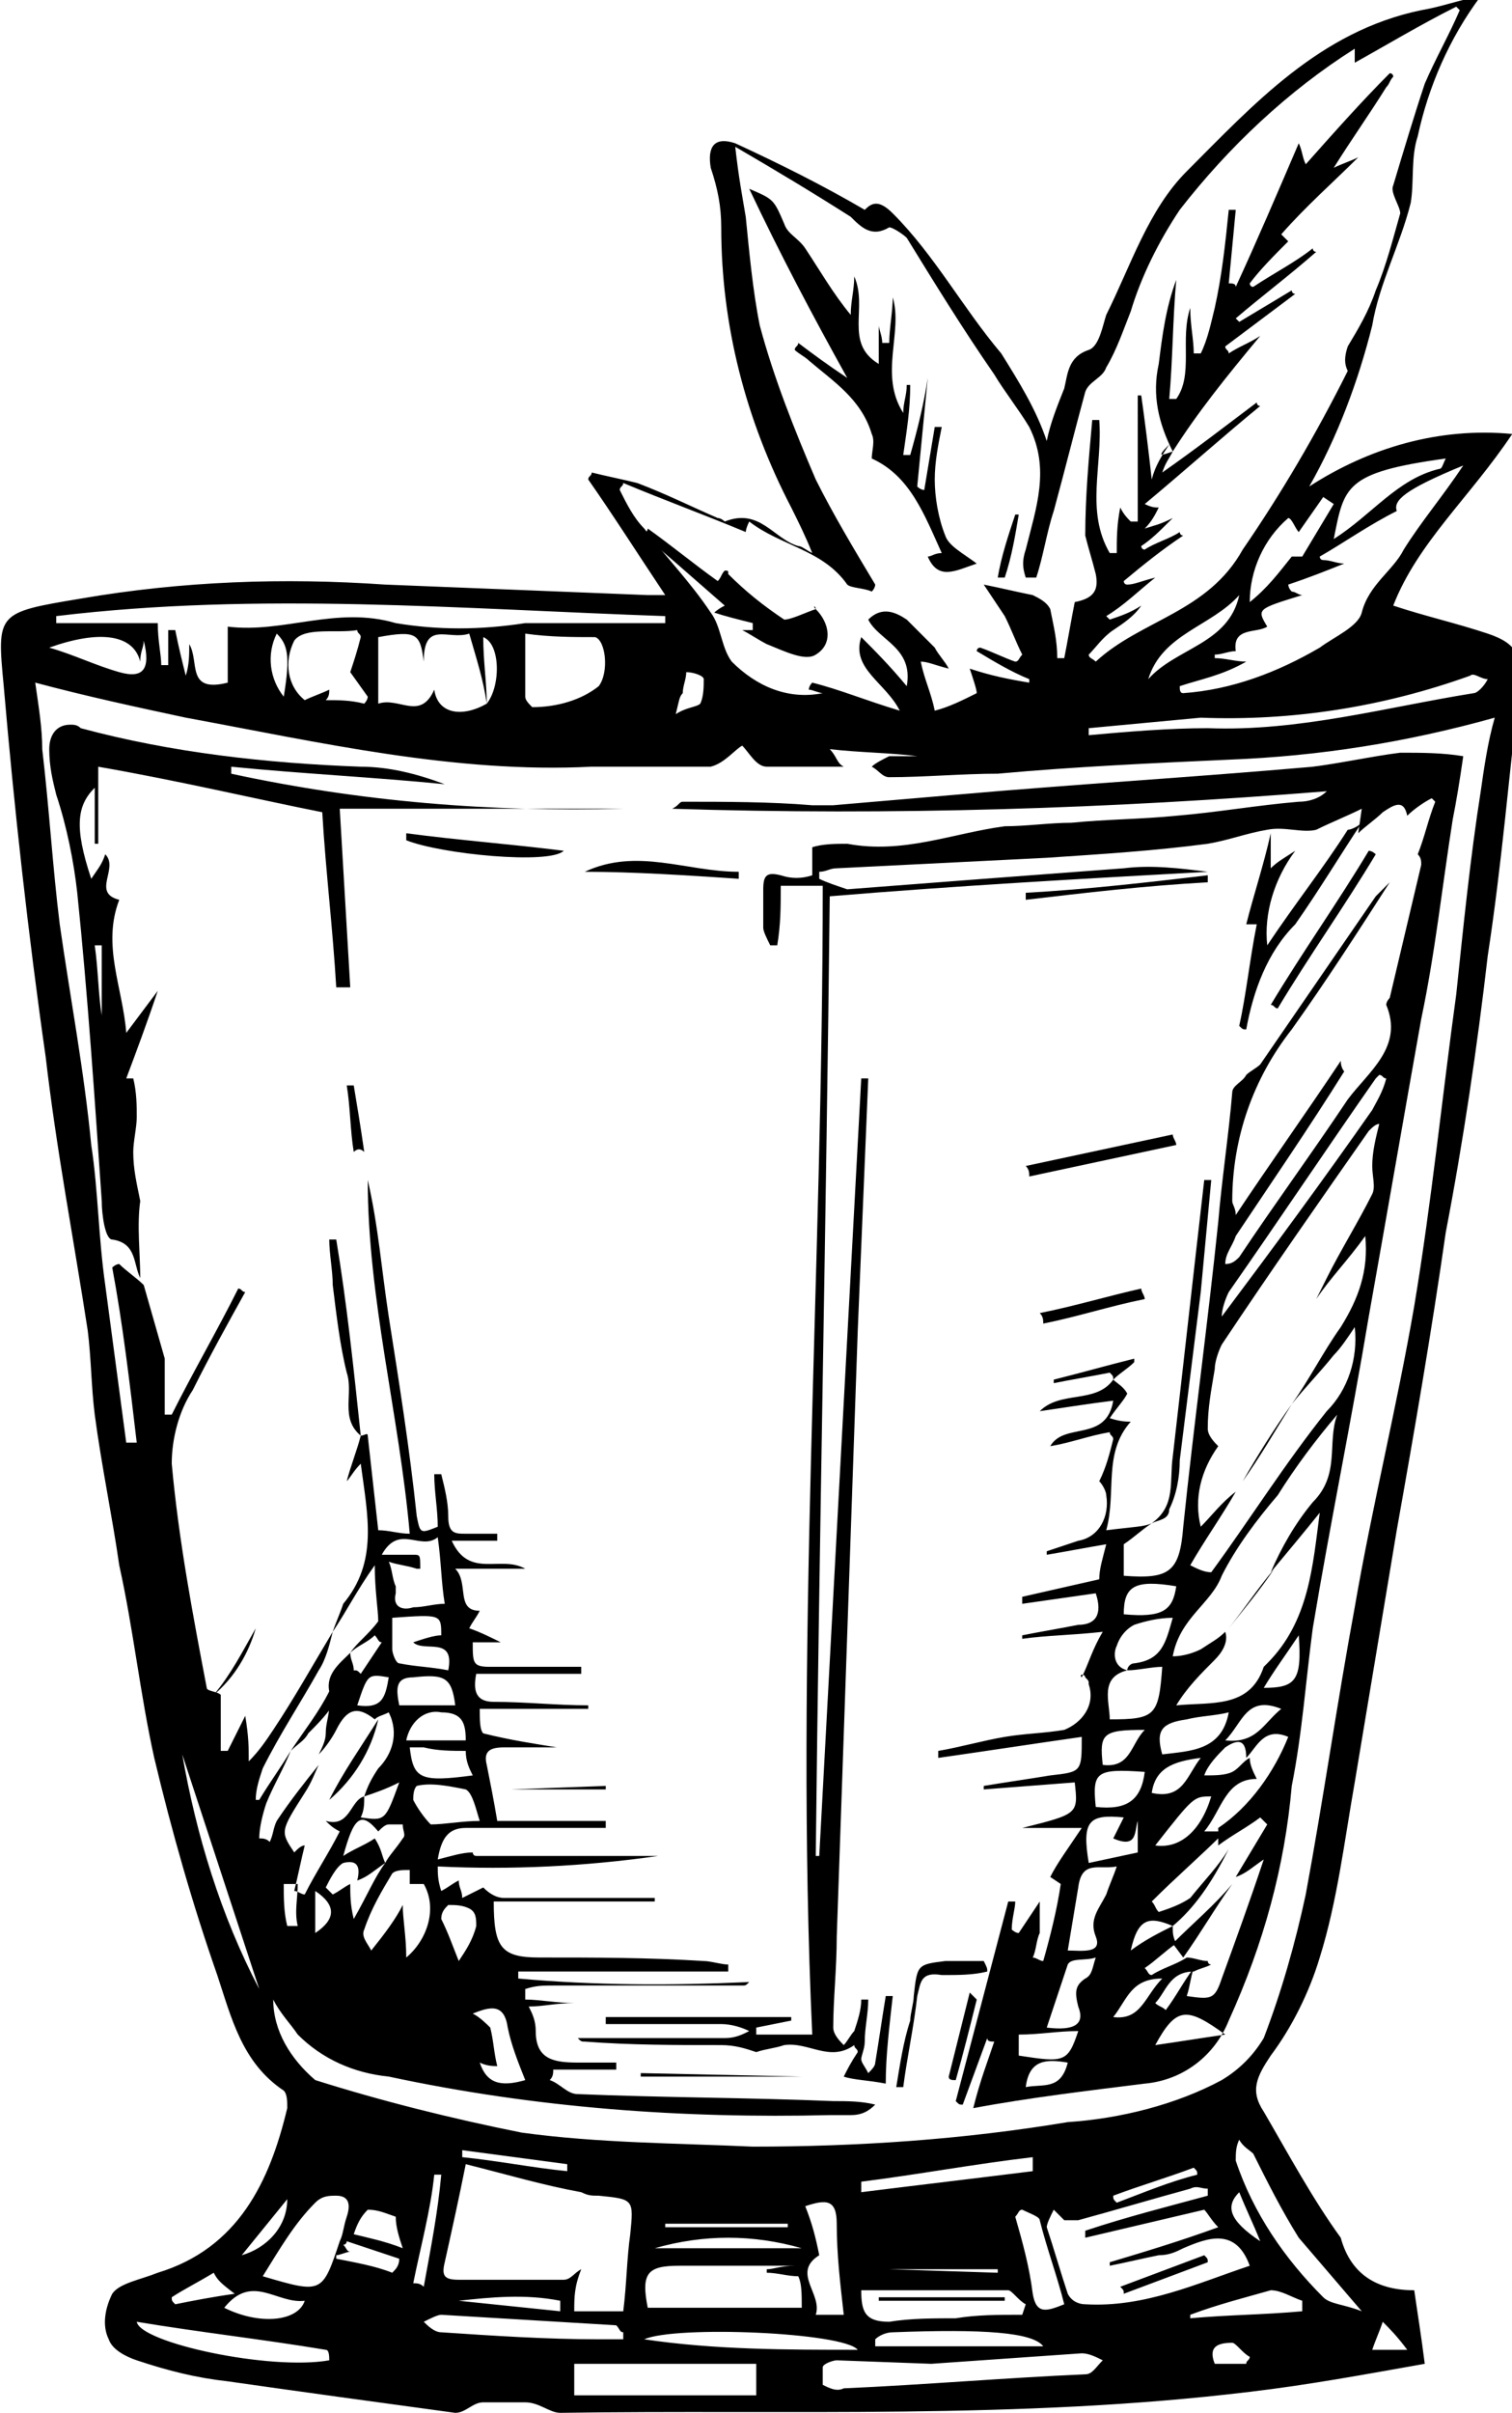 <?xml version="1.0" encoding="utf-8"?>
<!-- Generator: Adobe Illustrator 22.0.1, SVG Export Plug-In . SVG Version: 6.00 Build 0)  -->
<svg version="1.1" id="Layer_1" xmlns="http://www.w3.org/2000/svg" xmlns:xlink="http://www.w3.org/1999/xlink" x="0px" y="0px"
	 viewBox="0 0 43.2 68.9" style="enable-background:new 0 0 43.2 68.9;" xml:space="preserve">
<g id="Group_1208" transform="translate(-2184.393 3066.591)">
	<path id="Path_1326" d="M2224.8-3001.2c0.1,0.7,0.2,1.3,0.3,2.1c-1.7,0.3-3.3,0.6-5,0.8c-6.6,0.8-13.2,0.5-19.7,0.6
		c-0.3,0-0.6-0.3-1-0.3c-0.4,0-0.8,0-1.2,0c-0.3,0-0.5,0.3-0.8,0.3c-2.2-0.3-4.4-0.6-6.5-0.9c-0.9-0.1-1.7-0.3-2.6-0.6
		c-0.3-0.1-0.7-0.3-0.8-0.6c-0.2-0.4-0.1-0.9,0.1-1.3c0.2-0.3,0.8-0.4,1.3-0.6c2.3-0.7,3.2-2.6,3.7-4.7c0-0.2,0-0.4-0.1-0.5
		c-1.2-0.8-1.5-2.1-1.9-3.3c-0.7-2-1.3-4.1-1.8-6.2c-0.4-1.8-0.6-3.7-1-5.5c-0.2-1.4-0.5-2.8-0.7-4.3c-0.1-0.8-0.1-1.6-0.2-2.4
		c-0.4-2.6-0.9-5.2-1.2-7.8c-0.5-3.5-0.9-7.1-1.2-10.6c-0.2-2.1-0.2-2.1,2.2-2.5c2.9-0.5,5.8-0.6,8.7-0.4c2.5,0.1,5,0.2,7.5,0.3
		c0.1,0,0.3,0,0.5,0c-0.8-1.2-1.5-2.3-2.2-3.3c0-0.1,0.1-0.1,0.1-0.2c0.4,0.1,0.9,0.2,1.3,0.3c0.8,0.3,1.6,0.7,2.3,1
		c0.1,0,0.2,0.1,0.2,0.1c1-0.4,1.4,0.5,2.1,0.7c0.1,0,0.2,0.1,0.4,0.2c-0.2-0.5-0.4-0.9-0.6-1.3c-1.3-2.5-2-5.2-2-8
		c0-0.6-0.1-1.1-0.3-1.7c-0.1-0.6,0.1-0.9,0.7-0.7c1.3,0.6,2.5,1.2,3.7,1.9c0.2-0.2,0.4-0.3,0.8,0.1c1.2,1.2,2,2.7,3.1,4
		c0.5,0.8,1,1.6,1.3,2.5c0.1-0.5,0.3-1,0.5-1.5c0.1-0.4,0.1-0.9,0.7-1.1c0.3-0.1,0.4-0.7,0.5-1c0.7-1.4,1.2-3,2.3-4.1
		c1.9-1.9,3.8-4,6.7-4.6c0.6-0.1,1.1-0.3,1.7-0.4c-0.9,1.2-1.5,2.6-1.8,4c-0.2,0.6-0.1,1.3-0.2,1.9c-0.3,1.2-0.9,2.3-1.1,3.5
		c-0.4,1.6-1,3.2-1.8,4.6c1.7-1.1,3.7-1.7,5.8-1.5c-1.2,1.8-2.7,3.1-3.4,4.9c0.9,0.3,1.8,0.5,2.7,0.8c0.9,0.3,1,0.7,0.9,1.6
		c-0.3,2.5-0.5,5-0.9,7.6c-0.3,2.6-0.7,5.3-1.2,7.9c-0.4,2.8-0.9,5.7-1.4,8.5c-0.4,2.4-0.8,4.8-1.2,7.2c-0.3,1.7-0.5,3.4-1,5
		c-0.3,1-0.8,2-1.4,2.8c-0.4,0.6-0.6,1-0.2,1.6c0.7,1.2,1.4,2.5,2.2,3.6C2223-3001.6,2223.8-3001.2,2224.8-3001.2z M2195.4-3013.4
		c-0.3,0.2-0.5,0.4-0.8,0.5c0.1-0.4,0-0.6-0.4-0.5c-0.2,0.1-0.4,0.5-0.5,0.7c0.1,0.1,0.1,0.1,0.2,0.2c0.2-0.1,0.3-0.2,0.5-0.3
		c0,0.3,0,0.6,0.1,1C2194.9-3012.5,2195.1-3013,2195.4-3013.4c0.1-0.2,0.3-0.4,0.5-0.7c0.1-0.1,0-0.2,0-0.4c-0.1,0-0.2,0-0.4,0
		c-0.1,0-0.2,0.1-0.3,0.2c-0.5-0.6-0.7-0.4-1,0.7c0.3-0.2,0.6-0.3,0.9-0.5C2195.3-3013.8,2195.3-3013.6,2195.4-3013.4L2195.4-3013.4
		z M2196.1-3012.8c0-0.1,0-0.3,0-0.4c-0.2,0-0.4,0-0.5,0.1c-0.3,0.5-0.6,1-0.8,1.6c-0.1,0.2,0.1,0.4,0.2,0.6
		c0.4-0.5,0.7-0.9,0.9-1.3c0,0.4,0.1,0.9,0.1,1.5c0.6-0.5,0.9-1.4,0.5-2.1H2196.1z M2221.3-3050.7c0.1,0,0.3,0,0.3,0
		c0.3-0.5,0.6-1,0.9-1.5l-0.3-0.2l-0.7,1c-0.1-0.1-0.2-0.4-0.3-0.4c-0.7,0.6-1.1,1.5-1.1,2.4
		C2220.6-3049.8,2220.9-3050.2,2221.3-3050.7z M2194.8-3015.3c0,0.2,0,0.4-0.1,0.6c0.7,0.1,0.7,0.1,1.1-1
		C2195.4-3015.5,2195.1-3015.4,2194.8-3015.3c0.1-0.3,0.2-0.5,0.4-0.8c0.4-0.4,0.6-1,0.3-1.6c-0.2,0.1-0.3,0.1-0.4,0.2
		c-0.5-0.4-0.8-0.3-1.1,0.3c-0.1,0.2-0.3,0.5-0.5,0.7c0.1-0.2,0.2-0.4,0.2-0.6c0-0.3,0.1-0.5,0.1-0.8c0-0.1,0-0.3,0-0.4
		c-0.1-0.5,0.3-0.8,0.6-1.1c0,0.2,0.1,0.3,0.1,0.5c0.1,0,0.1,0,0.2,0.1c0.2-0.3,0.4-0.6,0.6-0.9c-0.1,0-0.1-0.1-0.2-0.2
		c-0.2,0.2-0.5,0.3-0.7,0.5c0.2-0.3,0.5-0.5,0.8-0.9c0-0.3-0.1-0.9-0.1-1.6c-0.5,0.7-0.8,1.3-1.2,1.9c0.1-0.3,0.2-0.5,0.3-0.8
		c1-1.2,0.7-2.5,0.5-4c-0.2,0.2-0.3,0.4-0.4,0.5c0.1-0.4,0.3-0.9,0.4-1.3l0,0c0.1,0,0.2-0.1,0.2,0c0.1,0.9,0.2,1.8,0.3,2.7
		c0.3,0,0.6,0.1,0.9,0.1c-0.3-3.4-1.2-6.7-1.2-10.1c0.3,1.3,0.4,2.6,0.6,3.9c0.3,1.9,0.6,3.8,0.8,5.7c0.1,0.5,0.1,0.5,0.6,0.3
		c0-0.5-0.1-1-0.1-1.5c0.1,0,0.1,0,0.2,0c0.1,0.4,0.2,0.8,0.2,1.2c0,0.5,0.2,0.5,0.5,0.5c0.3,0,0.6,0,0.9,0c0,0.1,0,0.2,0,0.2h-1.3
		c0.5,1.1,1.4,0.4,2.1,0.8h-2c0.4,0.4,0,1.2,0.7,1.2c-0.1,0.2-0.2,0.3-0.3,0.5c0.3,0.1,0.7,0.3,0.9,0.4c-0.2,0-0.5,0-0.8,0
		c0,0.6,0,0.7,0.5,0.7c0.9,0,1.7,0,2.6,0v0.2h-3c-0.1,0.5,0,0.8,0.5,0.8c0.9,0,1.8,0.1,2.7,0.1c0,0,0,0.1,0,0.1h-3.1
		c0,0.3,0,0.6,0.1,0.7c0.8,0.2,1.5,0.3,2.1,0.4c-0.4,0-0.9,0-1.5,0c-0.4,0-0.6,0.1-0.5,0.5c0.1,0.5,0.2,1,0.3,1.6h3.1v0.2h-4
		c-0.5,0-0.7,0.3-0.8,0.9c0.4-0.1,0.7-0.2,1-0.2c0,0,0,0.1,0.1,0.1c1.7,0,3.5,0,5.2,0c-2.1,0.3-4.2,0.4-6.3,0.3c0,0.2,0,0.4,0.1,0.7
		c0.2-0.1,0.3-0.2,0.5-0.3c0,0.2,0.1,0.3,0.1,0.5c0.2-0.1,0.4-0.2,0.6-0.3c0.2,0.2,0.4,0.3,0.6,0.3c1.4,0,2.8,0,4.3,0v0.1h-4.6
		c0,1.3,0.2,1.6,1.3,1.6c1.6,0,3.1,0,4.7,0.1c0.2,0,0.5,0.1,0.7,0.1c0,0.1,0,0.1,0,0.2h-6v0.2c2.2,0.2,4.4,0.2,6.6,0.1
		c-0.1,0.1-0.1,0.1-0.2,0.1l-5.4,0c-0.3,0-0.5,0-0.8,0.1c0,0.1,0,0.2,0,0.3c0.4,0,0.9,0.1,1.4,0.1c-0.5,0-0.9,0.1-1.3,0.1
		c0.1,0.2,0.2,0.4,0.2,0.7c0,0.8,0.5,0.9,1.2,0.9c0.4,0,0.7,0,1.1,0v0.2h-1.8c0,0.1,0,0.2-0.1,0.3c0.3,0.1,0.5,0.4,0.8,0.4
		c2.4,0.1,4.9,0.1,7.3,0.2c0.4,0,0.8,0,1.2,0.1c-0.2,0.2-0.4,0.3-0.7,0.3c-0.2,0-0.4,0-0.6,0c-4.2,0.1-8.4-0.2-12.6-1.1
		c-1-0.1-1.9-0.5-2.6-1.2c-0.2-0.3-0.5-0.6-0.7-1c0,0.9,0.5,1.7,1.2,2.3c1.9,0.6,3.9,1.1,5.9,1.5c2.2,0.3,4.4,0.3,6.6,0.4
		c3,0,6-0.2,9-0.7c1.5-0.1,3.1-0.5,4.4-1.2c0.5-0.3,0.9-0.7,1.2-1.2c0.5-1.3,0.9-2.7,1.2-4.1c0.5-2.7,0.9-5.5,1.4-8.2
		c0.5-2.9,1.2-5.7,1.7-8.6c0.5-3,0.8-6,1.2-8.9c0.2-1.9,0.4-3.9,0.7-5.8c0.1-0.7,0.2-1.4,0.4-2.1c-2.5,0.7-5,1.1-7.6,1.2
		c-2.2,0.1-4.4,0.2-6.6,0.4c-1,0-2.1,0.1-3.1,0.1c-0.2,0-0.3-0.2-0.5-0.3c0.1-0.1,0.3-0.2,0.5-0.3c0.3,0,0.5,0,0.8,0v0
		c-0.8-0.1-1.6-0.1-2.5-0.2c0.2,0.2,0.2,0.4,0.4,0.5c-0.7,0-1.5,0-2.2,0c-0.3,0-0.5-0.4-0.7-0.6c-0.2,0.1-0.5,0.5-0.9,0.6
		c-1.1,0-2.2,0-3.4,0c-3.9,0.2-7.8-0.7-11.6-1.4c-1.4-0.3-2.8-0.6-4.3-1c0.1,0.7,0.2,1.3,0.2,1.9c0.2,1.7,0.3,3.4,0.5,5
		c0.3,2.1,0.7,4.2,0.9,6.3c0.2,1.3,0.2,2.6,0.4,4c0.2,1.5,0.4,3,0.6,4.5c0.1,0,0.2,0,0.3,0c-0.2-1.7-0.4-3.4-0.7-5
		c0,0,0.1-0.1,0.2-0.1c0.2,0.2,0.5,0.4,0.7,0.6l0,0c0.2,0.7,0.4,1.4,0.6,2.1v1.6c0,0,0.1,0,0.2,0c0.6-1.2,1.3-2.4,1.9-3.6
		c0.1,0,0.1,0.1,0.2,0.1c-0.5,0.9-1,1.8-1.5,2.8c-0.4,0.6-0.6,1.4-0.6,2.1c0.2,2.2,0.6,4.3,1,6.4c0,0.1,0.3,0.1,0.4,0.2v1.6
		c0.1,0,0.2,0,0.2,0l0.5-1c0.1,0.6,0.1,0.9,0.1,1.3c0.3-0.3,0.5-0.6,0.7-0.9c0.6-0.9,1.1-1.8,1.7-2.8c-0.1,0.4-0.2,0.8-0.4,1.1
		c-0.5,0.9-1.1,1.8-1.6,2.8c-0.1,0.3-0.2,0.6-0.2,0.9l0.1,0c0.3-0.5,0.6-0.9,0.9-1.4c-0.2,0.5-0.5,1-0.7,1.5c-0.1,0.3-0.2,0.7-0.2,1
		c0.1,0,0.2,0,0.3,0.1c0.1-0.2,0.1-0.4,0.2-0.6c0.4-0.6,0.8-1.1,1.2-1.6c-0.1,0.2-0.2,0.5-0.4,0.8c-0.7,1.1-0.7,1.1-0.3,1.7
		c0.1-0.1,0.2-0.2,0.3-0.2c-0.1,0.4-0.2,0.9-0.3,1.3c0.1,0,0.2,0.1,0.3,0.1c0.3-0.6,0.7-1.2,1-1.8c-0.2-0.1-0.3-0.2-0.4-0.3
		C2194.4-3014.4,2194.4-3015.2,2194.8-3015.3z M2194.4-3047.4c0.1-0.3,0.2-0.6,0.3-1c0-0.1-0.1-0.1-0.1-0.2
		c-0.6,0.1-1.5-0.1-1.8,0.3c-0.3,0.6-0.2,1.3,0.3,1.7c0.2-0.1,0.5-0.2,0.7-0.3c0,0.1,0,0.2-0.1,0.3c0.4,0,0.7,0,1.1,0.1
		c0,0,0.1-0.1,0.1-0.2L2194.4-3047.4z M2198.3-3046.5c-0.1-0.7-0.3-1.3-0.5-2c-0.6,0.2-1.3-0.4-1.3,0.8c-0.1-0.8-0.2-0.9-1.3-0.7
		v1.9c0.6-0.2,1.2,0.5,1.6-0.4C2196.9-3046.2,2197.6-3046.1,2198.3-3046.5c0.4-0.5,0.4-1.7-0.1-1.9
		C2198.2-3047.7,2198.3-3047.1,2198.3-3046.5z M2217.9-3053.7L2217.9-3053.7c-0.1,0.2-0.2,0.3-0.3,0.6c1-0.7,1.9-1.4,2.7-2
		c0,0,0,0.1,0.1,0.1c-1.1,0.9-2.1,1.8-3.3,2.8c0.2,0.1,0.3,0.1,0.4,0.1c-0.1,0.2-0.2,0.4-0.4,0.6c0.3-0.1,0.4-0.1,0.8-0.3
		c-0.4,0.4-0.6,0.6-0.9,0.8c0,0,0,0.1,0.1,0.1c0.3-0.2,0.7-0.3,1-0.5c0,0,0,0.1,0.1,0.1c-0.6,0.4-1.1,0.8-1.7,1.3c0,0,0,0.1,0.1,0.1
		c0.2,0,0.4-0.1,0.8-0.2c-0.5,0.4-0.9,0.8-1.4,1.1c0,0,0.1,0.1,0.1,0.1c0.3-0.1,0.6-0.2,0.9-0.4c-0.2,0.3-0.5,0.5-0.8,0.7
		c-0.3,0.2-0.5,0.5-0.7,0.7c0,0.1,0.1,0.1,0.2,0.2c1.3-1.2,3.2-1.4,4.2-3.2c1.1-1.6,2.1-3.3,3-5.1c-0.1-0.2-0.1-0.4,0-0.7
		c0.3-0.5,0.6-1,0.8-1.6c0.3-0.7,0.5-1.5,0.7-2.2c0-0.2-0.3-0.6-0.2-0.8c0.3-1,0.6-2,0.9-2.9c0.3-0.7,0.7-1.4,1-2.1
		c0,0-0.1-0.1-0.1-0.1c-1,0.5-2,1.1-2.9,1.6c0-0.1,0-0.2,0-0.4c-1.9,1.2-3.6,2.8-5,4.6c-0.6,0.9-1.1,1.9-1.4,2.9
		c-0.2,0.5-0.4,1.1-0.7,1.6c-0.1,0.3-0.5,0.4-0.6,0.7c-0.3,1.1-0.6,2.3-0.9,3.4c-0.2,0.6-0.3,1.3-0.5,1.9c-0.1,0-0.2,0-0.3,0
		c-0.1-0.3-0.1-0.5,0-0.8c0.3-1.2,0.7-2.3,0.1-3.5c-0.3-0.5-0.7-1-1-1.5c-0.9-1.3-1.7-2.6-2.5-3.9c-0.1-0.1-0.4-0.3-0.5-0.3
		c-0.5,0.3-0.8,0-1.1-0.3c-1.1-0.7-2.1-1.3-3.3-2c0.1,0.9,0.2,1.4,0.3,2c0.1,1,0.2,2.1,0.4,3.1c0.4,1.5,1,3,1.6,4.4
		c0.5,1,1.1,2,1.7,3c0,0,0,0.1-0.1,0.2c-0.2-0.1-0.6-0.1-0.7-0.2c-0.7-1-1.9-1.1-2.8-1.8c-0.1,0.2-0.1,0.3-0.1,0.3
		c-1.2-0.5-2.3-0.9-3.5-1.4c0,0.1-0.1,0.1-0.1,0.2c0.2,0.4,0.4,0.8,0.7,1.1c0.6,0.8,1.3,1.5,1.9,2.4c0.3,0.4,0.3,1,0.6,1.4
		c0.7,0.7,1.6,1.1,2.6,0.9c-0.1,0-0.3-0.1-0.4-0.1c0,0,0-0.1,0.1-0.2c0.8,0.2,1.5,0.5,2.5,0.8c-0.4-0.8-1.4-1.2-1.1-2.1
		c0.4,0.4,0.8,0.8,1.3,1.4c0.2-1.1-0.8-1.3-1.1-1.9c0.4-0.4,0.8-0.2,1.1,0c0.3,0.3,0.5,0.5,0.8,0.8c0.1,0.2,0.3,0.4,0.4,0.6
		c-0.4-0.1-0.6-0.2-0.8-0.2c0.1,0.5,0.3,0.9,0.4,1.4c0.4-0.1,0.8-0.3,1.2-0.5c0-0.1-0.1-0.4-0.2-0.7c0.6,0.2,1.1,0.3,1.7,0.4v-0.1
		c-0.5-0.2-1-0.5-1.5-0.8c0,0,0-0.1,0.1-0.1c0.3,0.1,0.7,0.3,1,0.4c0.1,0,0.1-0.1,0.2-0.2c-0.2-0.4-0.3-0.7-0.5-1.1
		c-0.2-0.3-0.4-0.6-0.6-0.9c0.5,0.1,0.9,0.2,1.4,0.3c0.2,0.1,0.4,0.2,0.5,0.4c0.1,0.5,0.2,0.9,0.2,1.4h0.2c0.1-0.5,0.2-1.1,0.3-1.6
		c0.5-0.1,0.7-0.3,0.6-0.8c-0.1-0.4-0.2-0.7-0.3-1.1c0-1.1,0.1-2.2,0.2-3.3h0.2c0.1,1.3-0.4,2.6,0.3,3.8h0.2c0-0.4,0-0.8,0.1-1.3
		c0.1,0.2,0.2,0.3,0.3,0.4c0.1,0,0.1,0,0.2,0v-3.6h0.1c0.1,0.7,0.2,1.5,0.3,2.4c0.1-0.4,0.3-0.7,0.5-1
		C2217.4-3053.5,2217.6-3053.6,2217.9-3053.7L2217.9-3053.7z M2200.8-3000.6h1.4c0.1-0.8,0.1-1.5,0.2-2.2c0.1-1,0.1-1-0.9-1.1
		c-0.2,0-0.3,0-0.5-0.1c-1.1-0.2-2.1-0.5-3.3-0.8c-0.2,1-0.4,1.9-0.6,2.8c-0.1,0.4,0,0.5,0.4,0.5c1,0,2,0,3,0c0.2,0,0.3-0.2,0.5-0.3
		C2200.8-3001.3,2200.8-3001,2200.8-3000.6z M2218.1-3047c0,0.1,0,0.2,0.1,0.2c1.4-0.1,2.7-0.6,3.9-1.3c0.4-0.3,1.1-0.6,1.2-1
		c0.2-0.8,0.9-1.2,1.2-1.8c0.5-0.8,1.1-1.5,1.7-2.4c-1.7,0.7-2,1-1.9,1.3c-0.8,0.4-1.5,0.9-2.2,1.3c0,0,0,0.1,0.1,0.1
		c0.2,0,0.4,0.1,0.6,0.1c-0.5,0.2-1,0.4-1.6,0.6c0,0,0,0.1,0.1,0.2c0.1,0,0.2,0.1,0.3,0.1c-1.3,0.4-1.3,0.4-1,0.9
		c-0.3,0.2-1,0-0.9,0.7c-0.2,0-0.4,0.1-0.6,0.1c0,0,0,0.1,0,0.1c0.3,0,0.6,0.1,0.9,0.1C2219.3-3047.3,2218.7-3047.2,2218.1-3047z
		 M2218.9-3003.9v-0.2c-0.2,0-0.3-0.1-0.5,0c-1.1,0.3-2.1,0.6-3.2,0.9c-0.1,0-0.3,0-0.4,0c-0.1-0.1-0.2-0.2-0.3-0.3
		c-0.1,0.2-0.2,0.4-0.2,0.5c0.2,0.6,0.4,1.3,0.6,1.9c0.1,0.2,0.3,0.3,0.5,0.3c1.7,0.1,3.2-0.6,4.7-1.1c-0.4-1.1-1.2-0.8-1.9-0.5
		c-0.2,0.1-0.4,0.2-0.7,0.2c-0.5,0.1-0.9,0.2-1.4,0.3c0,0,0-0.1,0-0.1c1-0.3,2-0.6,3.1-1c-0.2-0.2-0.3-0.4-0.4-0.5l-3.4,0.8
		c0-0.1,0-0.1,0-0.2C2216.6-3003.3,2217.8-3003.6,2218.9-3003.9L2218.9-3003.9z M2189.7-3047.3
		C2189.7-3047.3,2189.7-3047.3,2189.7-3047.3c0.1-0.3,0.1-0.6,0.1-0.9c0.3,0.5-0.1,1.4,1.1,1.1v-1.6c1.6,0.2,3.1-0.6,4.8-0.1
		c1.2,0.2,2.4,0.2,3.7,0c0.7,0,1.3,0,2,0h2v-0.2c-5.8-0.2-11.6-0.7-17.4,0v0.2h2.9c0,0.5,0.1,0.9,0.1,1.2c0.1,0,0.1,0,0.2,0v-1
		c0.1,0,0.1,0,0.2,0C2189.5-3048.1,2189.6-3047.7,2189.7-3047.3z M2211-2999.1L2211-2999.1l-2.7-0.1c-0.1,0-0.4,0.1-0.4,0.2
		c0,0.2,0,0.4,0,0.5c0.2,0.1,0.4,0.2,0.6,0.1c2.3-0.1,4.6-0.3,6.9-0.4c0.2,0,0.3-0.2,0.5-0.4c-0.2-0.1-0.4-0.2-0.6-0.2L2211-2999.1z
		 M2206-2998.2c0-0.4,0-0.6,0-0.9h-5.2v0.9H2206z M2207.2-3001.6c-0.3,0-0.6-0.1-0.9-0.1v-0.1c0.2,0,0.4-0.1,0.8-0.1
		c-1.2,0-2.2,0-3.3,0c-0.9,0-1.1,0.2-0.9,1.2h4.4C2207.3-3001.1,2207.3-3001.4,2207.2-3001.6L2207.2-3001.6z M2199.4-3048.5
		c0,0.7,0,1.3,0,1.8c0,0.1,0.1,0.2,0.2,0.3c0.7,0,1.4-0.2,1.9-0.6c0.3-0.4,0.2-1.3-0.1-1.4
		C2200.8-3048.4,2200.1-3048.4,2199.4-3048.5L2199.4-3048.5z M2191.9-3001.6c1.7,0.5,1.7,0.5,2.2-1c0.1-0.2,0.1-0.4,0.2-0.7
		c0.1-0.3,0.1-0.6-0.3-0.6c-0.2,0-0.4,0-0.6,0.2C2192.8-3003.1,2192.4-3002.4,2191.9-3001.6z M2223.3-3000.6
		c-0.6-0.7-1.2-1.4-1.8-2.1c-0.5-0.8-0.9-1.6-1.3-2.4c-0.1-0.1-0.3-0.2-0.4-0.4c-0.1,0.2-0.1,0.4-0.1,0.6c0.5,1.5,1.4,2.8,2.5,3.9
		C2222.4-3000.8,2222.8-3000.8,2223.3-3000.6L2223.3-3000.6z M2215.5-3045.8v0.2c1.1-0.1,2.3-0.2,3.4-0.2c2.6,0.1,5.1-0.6,7.6-1
		c0.1,0,0.3-0.2,0.4-0.4c-0.2,0-0.4-0.2-0.5-0.1c-2.5,0.9-5.1,1.3-7.7,1.2C2217.6-3046,2216.6-3045.9,2215.5-3045.8z M2213.6-3000.5
		l0.1-0.3c-0.2-0.1-0.4-0.4-0.5-0.4c-1.4,0-2.8,0-4.2,0c0,0.6,0.1,0.9,0.8,0.9c0.6-0.1,1.3-0.1,1.9-0.1
		C2212.3-3000.5,2212.9-3000.5,2213.6-3000.5z M2193.8-2999.2c0-0.1,0-0.3-0.1-0.3c-1.8-0.3-3.6-0.5-5.4-0.8
		C2188.4-2999.7,2192.1-2998.9,2193.8-2999.2z M2196.4-3021.8c0,0-0.1,0-0.1,0c-0.3-0.1-0.5-0.1-0.8-0.2c0.1,0.2,0.1,0.5,0.2,0.7
		c0,0.1,0,0.2,0,0.2c-0.1,0.4,0.2,0.5,0.5,0.4c0.3,0,0.6-0.1,0.9-0.1c-0.1-0.6-0.1-1.2-0.2-1.9c-0.5,0.4-1.1-0.4-1.6,0.5
		c0.4,0,0.6,0,0.9,0C2196.4-3022.2,2196.4-3022.2,2196.4-3021.8z M2207.8-3002.2c-0.8,0.5,0.1,1.1-0.1,1.7h0.8
		c-0.1-0.9-0.2-1.7-0.2-2.6c0-0.7-0.3-0.7-0.9-0.5C2207.6-3003.1,2207.7-3002.7,2207.8-3002.2z M2202.8-2999.8
		c2,0.3,4.1,0.3,6.1,0.3C2208.5-3000,2203.7-3000.2,2202.8-2999.8z M2202.2-2999.8c0-0.1,0-0.1,0-0.2c-0.1,0-0.1-0.1-0.2-0.2
		c-1.7-0.1-3.3-0.2-5-0.3c-0.1,0-0.3,0.1-0.5,0.2c0.1,0.1,0.3,0.3,0.5,0.3c1.5,0.1,3,0.2,4.5,0.2
		C2201.7-2999.8,2201.9-2999.8,2202.2-2999.8z M2222.5-3051.2c1.1-0.7,1.8-1.7,3-2c0.1,0,0.1-0.1,0.2-0.3
		C2222.8-3053.1,2222.8-3052.7,2222.5-3051.2L2222.5-3051.2z M2214.2-2999.6c-0.3-0.4-1.7-0.5-4.3-0.4c-0.2,0-0.4,0.1-0.5,0.2
		c0,0.1,0,0.1,0,0.2C2211-2999.6,2212.5-2999.6,2214.2-2999.6z M2214.8-3000.8c-0.2-0.8-0.5-1.6-0.7-2.4c0-0.1-0.3-0.2-0.5-0.3
		c-0.1,0-0.1,0.1-0.2,0.2c0.2,0.7,0.4,1.4,0.5,2.2C2214-3000.5,2214.3-3000.6,2214.8-3000.8L2214.8-3000.8z M2197-3019.9
		c0-0.6,0-0.6-1.4-0.5c0,0.3,0,0.6,0,0.9c0,0.1,0.1,0.4,0.2,0.4c0.5,0.1,0.9,0.1,1.4,0.2c0.2-1-0.7-0.5-1-0.8
		C2196.5-3019.8,2196.8-3019.9,2197-3019.9z M2188.5-3048.3c0,0.2-0.1,0.3-0.1,0.6c-0.2-0.8-1.2-0.9-2.6-0.4c0.7,0.2,1.3,0.5,2,0.7
		C2188.5-3047.2,2188.7-3047.5,2188.5-3048.3z M2191.8-3009.8l-2.2-6.7C2190-3014.2,2190.7-3011.9,2191.8-3009.8z M2207.3-3002.4
		c-1.4-0.4-2.8-0.4-4.2,0H2207.3z M2198.1-3014.6c-0.1-0.3-0.2-0.8-0.4-0.9c-0.5-0.1-1-0.2-1.4-0.1c-0.1,0.1-0.1,0.3-0.1,0.4
		c0.1,0.2,0.3,0.5,0.5,0.7C2197.1-3014.5,2197.6-3014.6,2198.1-3014.6L2198.1-3014.6z M2213.9-3004.6c0-0.1,0-0.2,0-0.4
		c-1.7,0.2-3.3,0.5-4.9,0.7l0,0.3C2210.6-3004.2,2212.3-3004.4,2213.9-3004.6L2213.9-3004.6z M2219.8-3049.6
		c-0.8,0.9-2.2,1.1-2.6,2.4C2218-3048.1,2219.5-3048.2,2219.8-3049.6L2219.8-3049.6z M2198.1-3007.7c0.2,0.6,0.6,0.7,1.3,0.5
		c-0.2-0.5-0.4-1-0.5-1.5c-0.1-0.7-0.5-0.6-1-0.4c0.2,0.1,0.4,0.3,0.5,0.4c0.1,0.4,0.1,0.7,0.2,1.1
		C2198.5-3007.6,2198.3-3007.6,2198.1-3007.7z M2218.4-3000.5l0,0.1c1.1-0.1,2.1-0.1,3.2-0.2c0-0.1,0-0.2,0-0.3
		c-0.3-0.1-0.6-0.3-0.9-0.3C2220-3001,2219.2-3000.8,2218.4-3000.5L2218.4-3000.5z M2190.8-3000.7c1,0.5,2.1,0.4,2.3-0.2
		C2192.3-3000.8,2191.6-3001.7,2190.8-3000.7z M2195.8-3017.9h1.6c-0.1-0.8-0.3-0.9-1.2-0.8
		C2195.7-3018.7,2195.7-3018.4,2195.8-3017.9L2195.8-3017.9z M2197.7-3016.6c-0.4,0-0.8,0-1.2-0.1c-0.1,0-0.3,0-0.4,0
		c0.1,0.9,0.3,1,1.8,0.8C2197.8-3016.1,2197.7-3016.3,2197.7-3016.6L2197.7-3016.6z M2197.7-3016.9c0-0.5-0.1-0.8-0.7-0.8
		c-0.5-0.1-0.9,0.3-1,0.8c0,0,0,0,0,0H2197.7z M2197.5-3010.6c0.2-0.3,0.4-0.6,0.5-1c0-0.2,0-0.4-0.2-0.5c-0.2-0.1-0.4-0.1-0.6-0.1
		c-0.1,0.1-0.2,0.2-0.2,0.4C2197.2-3011.4,2197.3-3011.1,2197.5-3010.6L2197.5-3010.6z M2194.5-3002.8c0.4,0.1,0.9,0.2,1.4,0.4
		c-0.1-0.3-0.2-0.6-0.2-0.9c-0.3-0.1-0.5-0.2-0.8-0.2C2194.7-3003.3,2194.6-3003.1,2194.5-3002.8z M2195.8-3002.1l-1.5-0.5
		c0,0,0,0.1-0.1,0.1c0.1,0.1,0.1,0.2,0.2,0.2c-0.1,0-0.3,0.1-0.4,0.1v0.1c0.5,0.1,1.1,0.2,1.6,0.4
		C2195.7-3001.8,2195.8-3001.9,2195.8-3002.1L2195.8-3002.1z M2206.9-3003v-0.1h-3.5v0.1H2206.9z M2200.4-3000.6l0-0.3
		c-1-0.2-2-0.1-2.9,0L2200.4-3000.6z M2196.2-3001.4c0.1,0,0.2,0,0.3,0.1c0.2-1.1,0.4-2.1,0.5-3.2c-0.1,0-0.1,0-0.2,0
		C2196.7-3003.5,2196.4-3002.4,2196.2-3001.4L2196.2-3001.4z M2203.7-3046.2c0.3-0.2,0.6-0.2,0.7-0.3c0.1-0.2,0.1-0.5,0.1-0.7
		c0-0.1-0.3-0.2-0.5-0.2c0,0.2-0.1,0.4-0.1,0.6C2203.8-3046.7,2203.8-3046.6,2203.7-3046.2z M2190.5-3001.7
		c-0.5,0.3-0.9,0.5-1.2,0.7c0,0.1,0,0.1,0.1,0.2c0.5-0.1,1-0.2,1.7-0.3C2190.7-3001.4,2190.6-3001.5,2190.5-3001.7z M2200.6-3004.6
		c0-0.1,0-0.1,0-0.2l-3-0.4c0,0.1,0,0.2,0,0.2C2198.6-3004.9,2199.6-3004.7,2200.6-3004.6z M2192.5-3046.7c0.2-1.2,0.1-1.5-0.2-1.8
		C2192-3047.9,2192.1-3047.2,2192.5-3046.7z M2218.6-3004.5c0-0.1,0-0.1-0.1-0.2c-0.8,0.3-1.5,0.5-2.3,0.8c0,0.1,0,0.1,0.1,0.2
		C2217.1-3004,2217.8-3004.3,2218.6-3004.5L2218.6-3004.5z M2220.4-3002.6c-0.2-0.5-0.4-0.9-0.6-1.4
		C2219.4-3003.6,2219.5-3003.2,2220.4-3002.6L2220.4-3002.6z M2194.6-3017.9c0.7,0.1,0.8-0.2,0.9-0.8
		C2194.9-3018.8,2194.9-3018.8,2194.6-3017.9z M2220-2999.1c0-0.1,0.1-0.1,0.1-0.2c-0.2-0.1-0.4-0.4-0.5-0.4c-0.4,0-0.7,0.1-0.5,0.6
		C2219.4-2999.1,2219.7-2999.1,2220-2999.1z M2191.3-3002.2c0.7-0.2,1.3-0.8,1.3-1.6L2191.3-3002.2z M2224.6-2999.5
		c-0.3-0.4-0.5-0.6-0.7-0.8c-0.1,0.3-0.2,0.5-0.3,0.8H2224.6z M2209.8-3001.8L2209.8-3001.8l3.1,0.1v-0.1H2209.8z M2192.9-3012.8
		c-0.1,0-0.3,0-0.4,0c0,0.4,0,0.8,0.1,1.2h0.3C2192.8-3012,2192.9-3012.4,2192.9-3012.8z M2193.4-3012.6v1.2
		C2194-3011.8,2194-3012.2,2193.4-3012.6z"/>
	<path id="Path_1327" d="M2193.9-3017.9c-0.2,0.3-0.5,0.6-0.7,0.8c-0.1,0.2-0.3,0.3-0.5,0.5c0.4-0.6,0.8-1.1,1.1-1.7
		C2193.9-3018.2,2193.9-3018.1,2193.9-3017.9z"/>
	<path id="Path_1328" d="M2217.3-3023.1c-0.3,0.2-0.5,0.4-0.8,0.6v0.9c1.3,0.1,1.6-0.1,1.7-1.4c0.3-2.9,0.7-5.8,1-8.7
		c0.1-1.2,0.3-2.5,0.4-3.7c0-0.2,0.3-0.3,0.4-0.5c0.1-0.1,0.3-0.2,0.4-0.3l3.3-4.8c0.1-0.1,0.3-0.3,0.4-0.4
		c-0.9,1.4-1.8,2.8-2.8,4.2c-1.1,1.4-1.7,3.1-1.7,4.9c0,0.1,0.1,0.2,0.1,0.4c1-1.5,2-2.9,3-4.4c0,0.2,0.1,0.3,0.1,0.3
		c-1,1.6-2.1,3.2-3.1,4.7c-0.1,0.3-0.3,0.5-0.3,0.8c0.2,0,0.3-0.1,0.4-0.2c1-1.5,2.1-3,3.1-4.5c0.6-0.8,1.6-1.5,1.1-2.7
		c0-0.1,0.1-0.2,0.1-0.2l0.9-3.8c0-0.1,0-0.2-0.1-0.3c0.2-0.5,0.3-1,0.5-1.5c0,0-0.1-0.1-0.1-0.1c-0.2,0.1-0.5,0.3-0.7,0.5
		c-0.1-0.5-0.4-0.3-0.7-0.1c-0.2,0.2-0.5,0.4-0.7,0.6l0,0l0.1-0.7c-0.4,0.2-0.9,0.4-1.3,0.6c-0.4,0.1-0.9-0.1-1.4,0
		c-0.6,0.1-1.1,0.3-1.7,0.4c-1.5,0.2-3.1,0.3-4.6,0.4c-2,0.1-4,0.2-6,0.3c-0.2,0-0.3,0.1-0.5,0.1l0,0.2c0.2,0.1,0.5,0.2,0.8,0.3
		c2.6-0.2,5.2-0.4,7.9-0.6c0.8-0.1,1.6,0,2.4,0.1c-3.6,0.2-7.2,0.4-10.8,0.7c-0.1,9.2-0.3,18.3-0.4,27.4h0.1
		c0.4-7.4,0.8-14.8,1.2-22.2c0.1,0,0.1,0,0.2,0c-0.1,2.4-0.2,4.8-0.3,7.2c-0.2,5.8-0.4,11.5-0.6,17.3c0,0.9-0.1,1.8-0.1,2.6
		c0,0.2,0.2,0.4,0.3,0.5c0.1-0.1,0.2-0.3,0.3-0.4c0.1-0.3,0.2-0.6,0.2-0.9h0.2c0,0.4-0.1,0.8-0.1,1.2c0,0.2-0.1,0.4-0.1,0.5
		c0,0.1,0.1,0.2,0.2,0.4c0.1-0.1,0.2-0.2,0.2-0.3c0.1-0.6,0.2-1.3,0.3-1.9c0.1,0,0.1,0,0.2,0c-0.1,0.9-0.2,1.7-0.2,2.5
		c-0.5-0.1-0.9-0.1-1.2-0.2c0.1-0.2,0.2-0.4,0.4-0.7c0-0.1-0.1-0.1-0.1-0.2c-0.7,0.5-1.3-0.1-2,0c-0.3,0.1-0.5,0.1-0.8,0.2
		c-0.3-0.1-0.6-0.2-1-0.2c-1.3,0-2.6,0-3.9-0.1c-0.1,0-0.1,0-0.2-0.1c1.4,0,2.8,0,4.2,0c0.3,0,0.5-0.1,0.7-0.2
		c-0.2-0.1-0.5-0.2-0.8-0.2c-1.1,0-2.2,0-3.3,0v-0.2h5.3v0.1l-1,0.2c0,0.1,0,0.2,0,0.2h1.6c-0.5-10.9,0.3-21.8,0.3-32.8h-1.2
		c0,0.6,0,1.1-0.1,1.7c-0.1,0-0.1,0-0.2,0c-0.1-0.2-0.2-0.4-0.2-0.5c0-0.3,0-0.7,0-1.1c0-0.4,0.1-0.5,0.5-0.4c0.3,0.1,0.6,0.1,0.9,0
		v-0.8c0.3-0.1,0.7-0.1,1-0.1c1.6,0.3,3-0.3,4.5-0.5c0.6,0,1.3-0.1,1.9-0.1c1-0.1,2-0.1,3-0.2c1.2-0.1,2.3-0.3,3.5-0.4
		c0.3,0,0.6-0.1,0.8-0.3c-6.2,0.5-12.4,0.7-18.7,0.5c0.2-0.1,0.2-0.2,0.3-0.2c1.2,0,2.5,0,3.7,0.1c0.2,0,0.4,0,0.6,0l3.5-0.3
		c3.4-0.3,6.8-0.5,10.2-0.8c0.8-0.1,1.7-0.3,2.5-0.4c0.6,0,1.2,0,1.8,0.1c-0.1,0.7-0.2,1.3-0.3,1.8c-0.3,1.9-0.5,3.8-0.9,5.7
		c-0.5,2.8-1,5.7-1.5,8.5c-0.5,3-1.1,5.9-1.6,8.9c-0.2,1.5-0.3,3-0.6,4.5c-0.2,2.3-0.8,4.5-1.8,6.7c-0.4,1-1.3,1.7-2.4,1.8
		c-1.6,0.2-3.3,0.4-4.9,0.7c0.2-0.8,0.4-1.3,0.6-1.9c-0.1,0-0.2,0-0.2-0.1l-0.7,1.9c-0.1,0-0.1,0-0.2-0.1c0.5-1.9,1-3.8,1.5-5.7
		c0.1,0,0.1,0,0.2,0c0,0.2-0.1,0.5-0.1,0.8c0,0,0.1,0.1,0.2,0.1c0.2-0.3,0.4-0.6,0.6-0.9c0,0.3,0,0.6,0,0.9
		c-0.1,0.2-0.1,0.5-0.2,0.7c0.1,0,0.2,0.1,0.3,0.1c0.2-0.7,0.4-1.5,0.5-2.2c0,0-0.3-0.2-0.3-0.2c0.2-0.4,0.5-0.8,0.9-1.4h-1.7
		c1.6-0.4,1.6-0.4,1.5-1.3l-2.6,0.2c0,0,0-0.1,0-0.1c0.6-0.1,1.3-0.2,1.9-0.3c0.9-0.1,0.9-0.1,0.9-1.1c-1.4,0.2-2.7,0.4-4.1,0.6
		c0,0,0-0.1,0-0.2c0.6-0.1,1.3-0.3,1.9-0.4c0.6-0.1,1.1-0.1,1.7-0.2c0.5-0.2,0.9-0.7,0.7-1.3c0-0.1,0-0.1-0.1-0.2
		c0-0.1-0.2-0.1-0.1,0c0.2-0.4,0.3-0.8,0.6-1.3c-0.9,0.1-1.6,0.1-2.3,0.2c0,0,0-0.1,0-0.1c0.5-0.1,1.1-0.2,1.6-0.3
		c0.5,0,0.7-0.3,0.5-0.9c-0.7,0.1-1.4,0.2-2.1,0.3c0-0.1,0-0.1,0-0.2l2.2-0.5c0-0.3,0.1-0.6,0.2-1c-0.6,0.1-1.1,0.2-1.7,0.3
		c0,0,0-0.1,0-0.1c0.3-0.1,0.6-0.2,0.9-0.3c0.6-0.1,0.9-0.7,0.8-1.3c0-0.1-0.1-0.3-0.2-0.4c0.2-0.4,0.3-0.8,0.4-1.2
		c0-0.1-0.1-0.1-0.1-0.2c-0.6,0.1-1.1,0.3-1.7,0.4c0.4-0.7,1.6-0.1,1.8-1.3c-0.8,0.1-1.4,0.2-2.1,0.3c0.6-0.6,1.6-0.2,2.1-0.9
		c0-0.1,0-0.1-0.1-0.2c-0.5,0.1-1.1,0.2-1.6,0.3c0,0,0-0.1,0-0.1c0.8-0.2,1.5-0.4,2.3-0.6l0,0.1c-0.2,0.2-0.4,0.3-0.6,0.5
		c0.1,0.1,0.3,0.2,0.4,0.4c-0.1,0.2-0.3,0.4-0.5,0.7c0.3,0.1,0.5,0.1,0.6,0.1c-0.8,0.9-0.4,2-0.7,3.1
		C2216.8-3023,2217.1-3023,2217.3-3023.1L2217.3-3023.1z M2216.6-3018.9c0-0.1,0.1-0.2,0.2-0.2c0.8-0.1,0.9-0.6,1.1-1.3
		c-0.4,0-0.8,0.1-1.1,0.2c-0.2,0.1-0.4,0.3-0.5,0.6C2216.2-3019.4,2216.2-3019,2216.6-3018.9c-0.8,0.2-0.5,0.9-0.5,1.4
		c1.3,0,1.4-0.1,1.5-1.5C2217.3-3019,2216.9-3018.9,2216.6-3018.9L2216.6-3018.9z M2217.9-3011.6c-0.7-0.3-1-0.2-1.2,0.7
		C2217.1-3011.2,2217.5-3011.4,2217.9-3011.6c0,0.2,0,0.3,0.1,0.5c-0.3,0.2-0.6,0.5-0.9,0.7c0.1,0.1,0.1,0.2,0.2,0.2
		c0.3-0.2,0.7-0.3,1-0.5c0.2,0,0.4,0.1,0.6,0.1c0,0,0,0.1,0.1,0.1c-0.2,0.1-0.3,0.1-0.5,0.2c-0.7,0-0.8,0.6-1.1,0.9
		c0.1,0.1,0.2,0.1,0.3,0.2c0.3-0.4,0.5-0.8,0.8-1.2c-0.1,0.3-0.1,0.5-0.2,0.8c0.7,0.1,0.8,0.1,1-0.5c0.4-1.1,0.8-2.2,1.2-3.4
		c-0.3,0.2-0.5,0.4-0.8,0.5c0.3-0.5,0.6-1,0.9-1.5l-0.2-0.2c-0.4,0.3-0.8,0.5-1.2,0.8c0-0.2,0-0.3,0-0.5c0.9-0.6,1.6-1.6,2-2.6
		c-0.7-0.3-0.9,0.3-1.2,0.6c0-0.6-0.3-0.5-0.6-0.3c-0.2,0.2-0.5,0.5-0.6,0.8c0.3,0,0.6,0,0.8-0.1c0.2-0.1,0.3-0.3,0.5-0.4
		c0,0.2,0.1,0.4,0.2,0.6c-0.9,0-1,0.9-1.5,1.5c0.2,0,0.4,0,0.6,0c-0.7,0.7-1.4,1.3-2.1,2c0.1,0.1,0.1,0.2,0.2,0.3
		c0.3-0.1,0.6-0.2,0.9-0.4c0.4-0.5,0.8-0.9,1.1-1.4C2219-3012.8,2218.5-3012.1,2217.9-3011.6z M2220.7-3021.7c0.3-0.7,0.7-1.4,1.2-2
		c0.8-0.8,0.4-1.7,0.7-2.5c-0.6,0.7-1.2,1.5-1.7,2.3c-0.6,0.7-1.2,1.5-1.6,2.3c-0.3,0.8-1.2,1.2-1.4,2.3c0.3,0,0.6-0.1,0.8-0.2
		c0.3-0.2,0.5-0.3,0.7-0.5c0.1,0.3-0.1,0.6-0.3,0.8c-0.4,0.4-0.8,0.8-1.1,1.3c1-0.1,2.1,0.1,2.5-1.1c0,0,0.1-0.1,0.1-0.1
		c1.2-1.2,1.3-2.8,1.5-4.3C2221.7-3022.9,2221.2-3022.3,2220.7-3021.7L2220.7-3021.7z M2219.7-3024c-0.4,0.7-0.9,1.4-1.3,2.1
		c0.2,0.1,0.4,0.2,0.6,0.2c1.1-1.5,2.1-3.1,3.3-4.6c0.6-0.6,0.9-1.5,0.8-2.4c-0.2,0.3-0.4,0.6-0.6,0.8c-0.4,0.5-0.8,0.9-1.2,1.4
		c0.5-0.7,0.9-1.5,1.4-2.2c0.5-0.8,0.8-1.6,0.7-2.6c-0.5,0.7-1,1.2-1.4,1.8c0.1-0.2,0.2-0.4,0.3-0.6c0.4-0.8,0.9-1.6,1.3-2.4
		c0.1-0.2,0-0.5,0-0.8c0-0.4,0.1-0.8,0.2-1.2c-0.1,0-0.2,0.1-0.3,0.2c-1.4,2-2.8,4-4.2,6.1c-0.1,0.2-0.2,0.5-0.2,0.7
		c-0.1,0.6-0.2,1.1-0.2,1.7c0,0.2,0.2,0.4,0.3,0.5c-0.5,0.7-0.7,1.5-0.5,2.3C2219-3023.3,2219.3-3023.7,2219.7-3024L2219.7-3024z
		 M2224-3035.8c-0.1,0-0.1-0.1-0.2-0.1c0,0-0.1,0.1-0.1,0.1c-1.4,2-2.8,4.1-4.2,6.1c-0.1,0.2-0.2,0.5-0.2,0.7c1.5-2,2.9-3.9,4.3-5.9
		C2223.7-3035.1,2223.9-3035.4,2224-3035.8L2224-3035.8z M2214.9-3010.9c0.4,0,1,0.1,0.8-0.4c-0.2-0.5,0.1-0.8,0.3-1.2
		c0.1-0.3,0.2-0.5,0.3-0.8c-0.5,0.1-1-0.2-1.1,0.6C2215.1-3012.1,2215-3011.5,2214.9-3010.9L2214.9-3010.9z M2219.5-3017.7
		c-0.4,0.1-0.8,0.1-1.2,0.2c-0.7,0.1-0.9,0.3-0.7,1C2218.4-3016.6,2219.3-3016.6,2219.5-3017.7L2219.5-3017.7z M2216.5-3014.7
		c-1-0.1-1.2,0.1-1,1.3l1.4-0.3v-0.9c-0.1,0.3,0,0.8-0.7,0.5C2216.3-3014.3,2216.4-3014.5,2216.5-3014.7L2216.5-3014.7z
		 M2215.7-3010.7c-0.3,0.1-0.7,0-0.8,0.2c-0.2,0.6-0.4,1.2-0.6,1.8c0.8,0.1,1.1-0.1,0.9-0.6c-0.1-0.4-0.1-0.6,0.2-0.8
		C2215.6-3010.2,2215.6-3010.4,2215.7-3010.7z M2217.1-3016c-1.4-0.1-1.5,0-1.4,1C2216.6-3014.9,2217-3015.2,2217.1-3016
		L2217.1-3016z M2218-3021.3c-1.2-0.2-1.5,0-1.5,0.8C2217.6-3020.4,2217.9-3020.6,2218-3021.3L2218-3021.3z M2215.2-3008.6
		c-0.6,0-1.1,0.1-1.7,0.1v0.6C2214.8-3007.7,2214.9-3007.7,2215.2-3008.6L2215.2-3008.6z M2217.4-3008.2c0.7-0.1,1.3-0.2,2-0.3
		C2218.3-3009.3,2218-3009.3,2217.4-3008.2L2217.4-3008.2z M2217.4-3013.9c0.7,0.1,1.3-0.4,1.6-1.4
		C2218.5-3015.3,2218.5-3015.3,2217.4-3013.9L2217.4-3013.9z M2217.1-3017.2c-1.2,0-1.3,0.1-1.2,1
		C2216.7-3016.1,2216.7-3016.8,2217.1-3017.2L2217.1-3017.2z M2218.7-3016.4c-0.8,0.1-1.3,0.3-1.4,1
		C2218.2-3015.2,2218.3-3015.9,2218.7-3016.4L2218.7-3016.4z M2221.5-3019.9c-0.4,0.6-0.7,1-1,1.5
		C2221.4-3018.4,2221.6-3018.6,2221.5-3019.9L2221.5-3019.9z M2219.4-3016.9c0.9,0.1,1.1-0.5,1.6-0.9
		C2220-3018.2,2219.9-3017.4,2219.4-3016.9L2219.4-3016.9z M2217.6-3010.1c-0.9,0-1,0.6-1.4,1.1
		C2217-3008.9,2217.1-3009.6,2217.6-3010.1L2217.6-3010.1z M2214.9-3007.7c-0.6-0.1-1.1-0.1-1.2,0.7
		C2214.2-3007.1,2214.7-3006.9,2214.9-3007.7L2214.9-3007.7z"/>
	<path id="Path_1329" d="M2188.4-3030.1c-0.2-0.4-0.1-1-0.8-1.1c-0.2,0-0.3-0.7-0.3-1.1c-0.2-2.9-0.4-5.9-0.7-8.8
		c-0.1-0.9-0.3-1.9-0.6-2.8c-0.1-0.4-0.2-0.8-0.2-1.3c0-0.4,0.2-0.7,0.6-0.7c0.1,0,0.2,0,0.3,0.1c2.6,0.7,5.3,1,8,1.1
		c0.8,0,1.6,0.2,2.4,0.5c-2-0.2-4.1-0.3-6.1-0.5c0,0.1,0,0.1,0,0.2c3.7,0.8,7.4,1.1,11.2,1h-8.1c0.1,1.7,0.2,3.4,0.3,5.1
		c-0.1,0-0.2,0-0.4,0c-0.1-1.7-0.3-3.3-0.4-5c-2-0.4-4.1-0.9-6.4-1.3v2.2c0,0-0.1,0-0.1,0v-1.6c-0.5,0.5-0.6,1.1-0.1,2.6
		c0.2-0.3,0.3-0.4,0.4-0.7c0.4,0.4-0.4,1.1,0.4,1.3c-0.5,1.3,0.1,2.5,0.2,3.8c0.3-0.4,0.6-0.8,0.9-1.2c-0.3,0.9-0.6,1.7-0.9,2.5
		c0.1,0,0.1,0,0.2,0c0.1,0.4,0.1,0.8,0.1,1.1c0,0.3-0.1,0.7-0.1,1c0,0.5,0.1,0.9,0.2,1.4C2188.3-3031.6,2188.4-3030.8,2188.4-3030.1
		L2188.4-3030.1z M2187.3-3039.6c-0.1,0-0.1,0-0.2,0c0.1,0.7,0.1,1.4,0.2,2V-3039.6z"/>
	<path id="Path_1330" d="M2223.3-3043.1c-0.6,0.9-1.2,1.9-1.9,2.9c-0.8,0.8-1.2,1.9-1.4,3c-0.1,0-0.1,0-0.2-0.1
		c0.2-0.9,0.3-1.9,0.5-2.9c-0.2,0-0.3,0-0.3,0c0.2-0.8,0.5-1.7,0.7-2.6v1c0.2-0.2,0.4-0.3,0.7-0.5c-0.6,0.8-0.9,1.8-0.8,2.7
		c0.8-1.2,1.6-2.2,2.3-3.3C2223-3042.9,2223.2-3043,2223.3-3043.1C2223.3-3043.1,2223.3-3043.1,2223.3-3043.1z"/>
	<path id="Path_1331" d="M2217.3-3023.1c0.7-0.5,0.5-1.2,0.6-1.9c0.3-2.6,0.6-5.3,0.9-7.9c0.1,0,0.1,0,0.2,0
		c-0.1,1.1-0.2,2.1-0.3,3.2c-0.2,1.6-0.4,3.2-0.6,4.8c0,0.5-0.1,1-0.3,1.4C2217.8-3023.2,2217.5-3023.2,2217.3-3023.1L2217.3-3023.1
		z"/>
	<path id="Path_1332" d="M2196-3042.8c1.5,0.2,2.9,0.3,4.5,0.5c-0.4,0.4-3.5,0.1-4.5-0.3C2196-3042.6,2196-3042.7,2196-3042.8z"/>
	<path id="Path_1333" d="M2194.7-3025.6c-0.6-0.5-0.2-1.2-0.4-1.8c-0.2-0.8-0.3-1.7-0.4-2.5c0-0.4-0.1-0.9-0.1-1.3
		c0.1,0,0.1,0,0.2,0C2194.3-3029.4,2194.5-3027.5,2194.7-3025.6L2194.7-3025.6z"/>
	<path id="Path_1334" d="M2201.1-3041.7c1.5-0.7,2.9,0,4.4,0v0.2C2204-3041.6,2202.5-3041.7,2201.1-3041.7z"/>
	<path id="Path_1335" d="M2218-3033.9c-1.4,0.3-2.8,0.6-4.2,0.9c0-0.1,0-0.2-0.1-0.3c1.4-0.3,2.8-0.6,4.2-0.9
		C2217.9-3034.1,2218-3034,2218-3033.9z"/>
	<path id="Path_1336" d="M2212.6-3010.3c-0.4,0.1-0.8,0.1-1.3,0.1c-0.6-0.1-0.6,0.2-0.7,0.6c-0.1,0.9-0.3,1.8-0.4,2.6l-0.2,0
		c0.1-0.6,0.2-1.3,0.4-1.9c0-0.2,0.1-0.5,0.1-0.7c0.1-0.9,0.1-0.9,0.9-1c0.4,0,0.7,0,1.1,0
		C2212.6-3010.4,2212.6-3010.4,2212.6-3010.3z"/>
	<path id="Path_1337" d="M2223.7-3042.2c-0.9,1.5-1.9,2.9-2.8,4.4c-0.1,0-0.1-0.1-0.2-0.1c0.9-1.5,1.9-2.9,2.8-4.4
		C2223.6-3042.3,2223.7-3042.2,2223.7-3042.2z"/>
	<path id="Path_1338" d="M2218.9-3041.4c-1.8,0.1-3.5,0.3-5.2,0.5c0-0.1,0-0.1,0-0.2c1.8-0.1,3.5-0.3,5.2-0.5
		C2218.9-3041.5,2218.9-3041.4,2218.9-3041.4z"/>
	<path id="Path_1339" d="M2217.1-3029.5c-1,0.2-1.9,0.5-2.9,0.7c0-0.1,0-0.2-0.1-0.3c1-0.2,2-0.5,2.9-0.7
		C2217-3029.7,2217.1-3029.6,2217.1-3029.5z"/>
	<path id="Path_1340" d="M2201.7-3015.5h-2.7c0,0,0,0,0,0l2.7-0.1C2201.7-3015.6,2201.7-3015.6,2201.7-3015.5z"/>
	<path id="Path_1341" d="M2207.3-3007.3h-4.6v-0.1L2207.3-3007.3L2207.3-3007.3z"/>
	<path id="Path_1342" d="M2212.3-3009.5c-0.2,0.8-0.4,1.6-0.6,2.3c-0.1,0-0.2,0-0.2-0.1l0.6-2.4L2212.3-3009.5z"/>
	<path id="Path_1343" d="M2194.5-3033.7c-0.1-0.6-0.1-1.3-0.2-1.9c0.1,0,0.2,0,0.2,0c0.1,0.6,0.2,1.2,0.3,1.9
		C2194.7-3033.8,2194.6-3033.8,2194.5-3033.7z"/>
	<path id="Path_1344" d="M2193-3022.2c-0.4,0.7-0.9,1.4-1.3,2.2C2192.1-3020.8,2192.6-3021.5,2193-3022.2z"/>
	<path id="Path_1345" d="M2194.3-3024.3c-0.4,0.7-0.9,1.4-1.3,2.2C2193.4-3022.9,2193.9-3023.6,2194.3-3024.3z"/>
	<path id="Path_1346" d="M2191.7-3020.1c-0.2,0.7-0.6,1.4-1.2,1.9C2191-3018.8,2191.3-3019.4,2191.7-3020.1z"/>
	<path id="Path_1347" d="M2217.9-3053.7c-0.4-0.8-0.6-1.6-0.4-2.5c0.1-0.8,0.2-1.6,0.5-2.4c-0.1,1.1-0.1,2.3-0.2,3.4
		c0.1,0,0.1,0,0.2,0c0.5-0.7,0.1-1.7,0.4-2.6c0,0.5,0.1,0.9,0.1,1.3l0.2,0c0.2-0.4,0.3-0.9,0.4-1.3c0.2-0.9,0.3-1.8,0.4-2.8
		c0.1,0,0.1,0,0.2,0l-0.2,2.1c0.1,0,0.2,0,0.2,0.1c0.6-1.3,1.2-2.7,1.8-4.1c0.1,0.2,0.1,0.4,0.2,0.6c0.8-0.9,1.6-1.8,2.4-2.6
		c0,0,0.1,0,0.1,0.1c-0.1,0.1-0.1,0.2-0.2,0.3c-0.5,0.8-1,1.5-1.5,2.3c0.2-0.1,0.5-0.2,0.7-0.3c-0.7,0.7-1.5,1.4-2.2,2.2l0.2,0.2
		c-0.4,0.4-0.8,0.8-1.1,1.2c0,0,0,0.1,0.1,0.1c0.6-0.4,1.2-0.7,1.7-1.1c0,0,0,0.1,0.1,0.1c-0.8,0.7-1.6,1.3-2.3,1.9
		c0,0,0.1,0.1,0.1,0.1c0.5-0.3,1-0.6,1.5-0.9c0,0,0,0.1,0.1,0.1l-2,1.5c0,0.1,0.1,0.1,0.1,0.2c0.3-0.2,0.6-0.3,0.9-0.5
		C2219.4-3055.8,2218.6-3054.8,2217.9-3053.7L2217.9-3053.7z"/>
	<path id="Path_1348" d="M2210.8-3052.6c0.1-0.6,0.2-1.2,0.3-1.8c0.1,0,0.1,0,0.2,0c-0.1,0.5-0.2,1-0.2,1.5c0,0.5,0.1,1.1,0.3,1.6
		c0.1,0.3,0.5,0.5,0.9,0.8c-0.6,0.2-1.1,0.5-1.4-0.2c0.1,0,0.2-0.1,0.4-0.1c-0.5-1.1-0.9-2.2-2-2.7c0-0.2,0.1-0.5,0-0.7
		c-0.3-1-1.1-1.5-1.8-2.1c-0.1-0.1-0.3-0.2-0.4-0.3c0-0.1,0.1-0.1,0.1-0.2c0.4,0.3,0.8,0.6,1.4,1c-1-1.8-1.9-3.5-2.8-5.4
		c0.7,0.3,0.7,0.3,1,1c0.1,0.3,0.4,0.4,0.6,0.7c0.4,0.6,0.8,1.3,1.3,1.9c0-0.4,0.1-0.7,0.1-1.1c0.4,0.9-0.3,1.9,0.7,2.5v-1.1
		c0,0.1,0.1,0.3,0.1,0.5h0.2c0-0.4,0.1-0.9,0.1-1.3c0.3,1-0.4,2.2,0.3,3.3c0-0.3,0.1-0.5,0.1-0.8h0.1c0,0.7-0.1,1.3-0.2,2l0.2,0
		c0.2-0.7,0.4-1.5,0.5-2.2h0c-0.1,1-0.2,2.1-0.3,3.1C2210.7-3052.6,2210.8-3052.6,2210.8-3052.6z"/>
	<path id="Path_1349" d="M2207.7-3049.2C2207.6-3049.3,2207.7-3049.3,2207.7-3049.2c0.4,0.4,0.5,1,0,1.3c-0.3,0.2-0.9-0.1-1.4-0.3
		c-0.2-0.1-0.5-0.3-0.7-0.4c0,0,0.2,0,0.3,0c0-0.1,0-0.1,0-0.2c-0.4-0.1-0.8-0.2-1.1-0.3c0,0,0.1-0.1,0.3-0.2
		c-0.8-0.7-1.6-1.4-2.3-2c0-0.1,0.1-0.1,0.1-0.2c0.7,0.5,1.3,1,2,1.5c0.1-0.1,0.1-0.2,0.2-0.3c0.1,0,0.1,0,0.1,0.1
		c0.5,0.5,1,0.9,1.6,1.3C2207-3048.9,2207.4-3049.1,2207.7-3049.2z"/>
	<path id="Path_1350" d="M2212.9-3050.1c0.1-0.6,0.3-1.2,0.5-1.8c0,0,0.1,0,0.1,0c-0.1,0.6-0.2,1.2-0.4,1.8
		C2213-3050.1,2212.9-3050.1,2212.9-3050.1z"/>
	<path id="Path_1351" d="M2218.9-3002c-0.8,0.3-1.6,0.6-2.4,0.9c0-0.1,0-0.1-0.1-0.2c0.8-0.3,1.6-0.6,2.4-0.9
		C2218.9-3002.1,2218.9-3002.1,2218.9-3002z"/>
	<path id="Path_1352" d="M2209.5-3001h3.6v0.1h-3.6V-3001z"/>
	<path id="Path_1353" d="M2195.2-3017.5c-0.2,0.9-0.7,1.7-1.4,2.3C2194.2-3016,2194.7-3016.7,2195.2-3017.5z"/>
	<path id="Path_1354" d="M2221.3-3026.5c-0.5,0.7-1,1.5-1.4,2.2C2220.4-3025,2220.8-3025.7,2221.3-3026.5z"/>
	<path id="Path_1355" d="M2220.8-3021.8c-0.4,0.6-0.9,1.2-1.3,1.7C2219.9-3020.6,2220.3-3021.2,2220.8-3021.8z"/>
	<path id="Path_1356" d="M2218.2-3010.7l-0.3-0.4c0.6-0.6,1.2-1.1,1.7-1.7C2219.1-3012.1,2218.7-3011.4,2218.2-3010.7z"/>
</g>
</svg>
